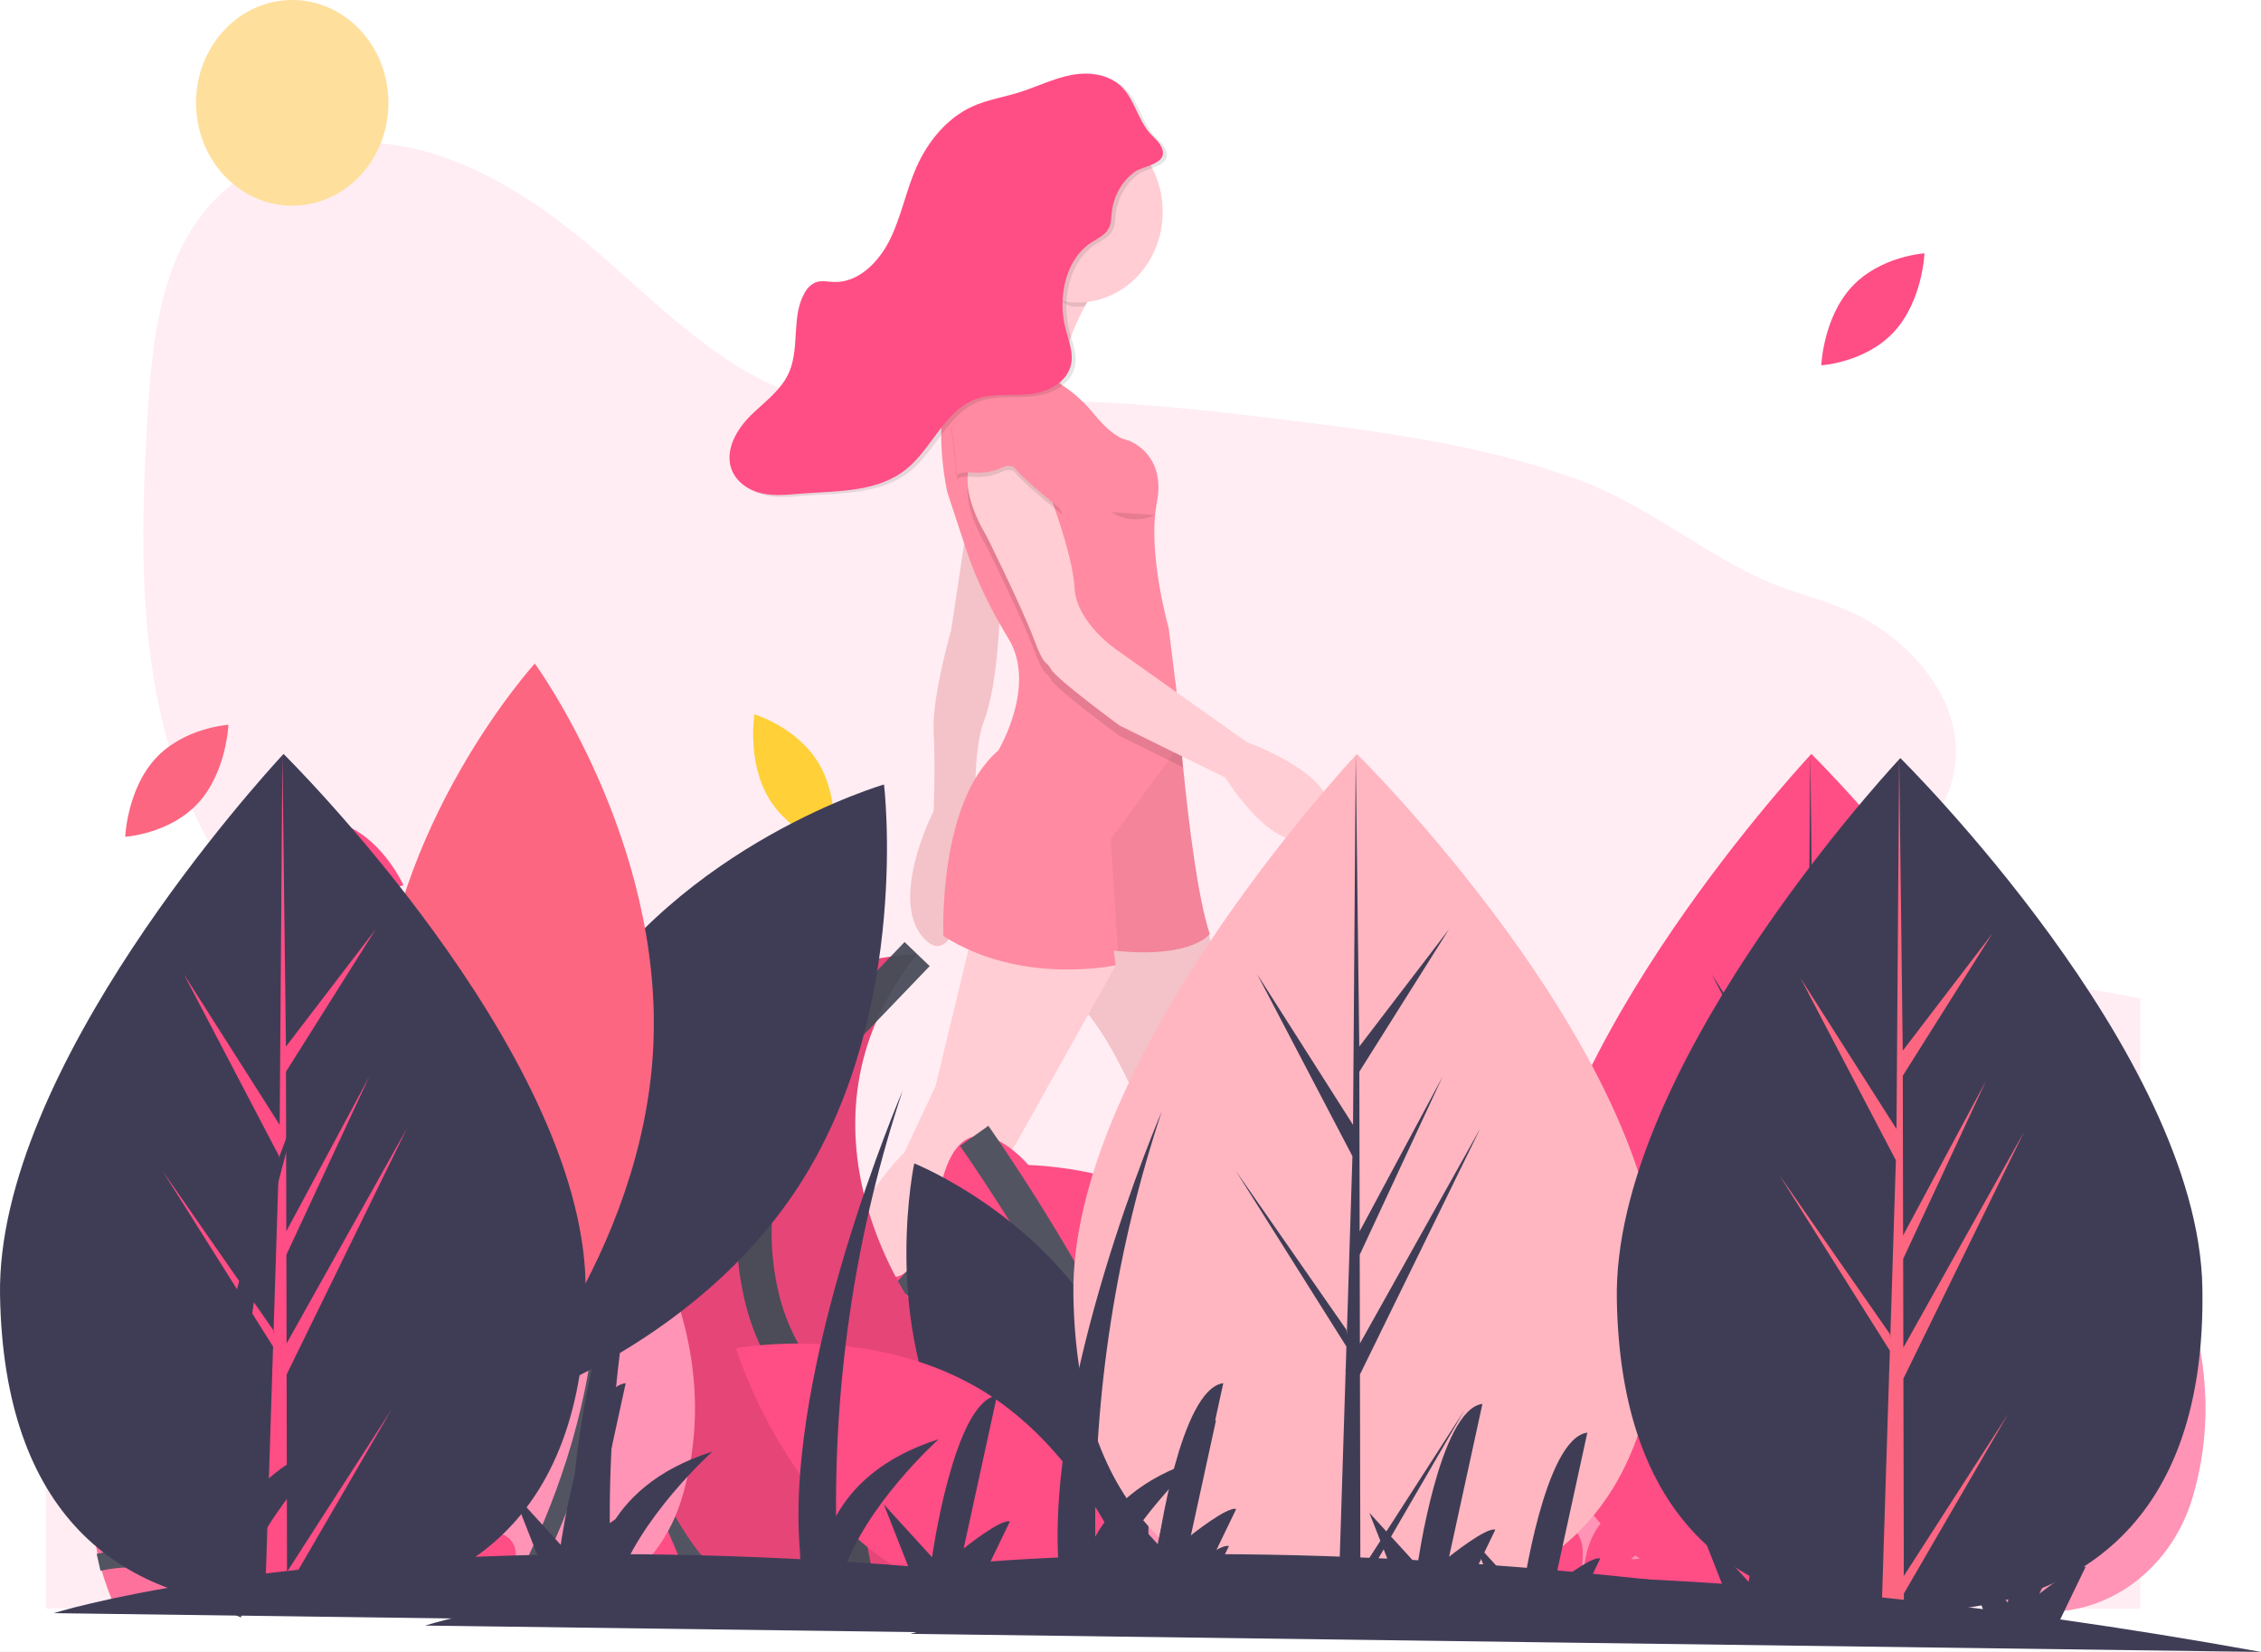 <svg width="130" height="95" viewBox="0 0 130 95" fill="none" xmlns="http://www.w3.org/2000/svg">
<rect x="0" y="0" width="130" height="95" fill="#808080" stroke="none"/>
<g clip-path="url(#clip0)">
<rect width="130" height="95" fill="white"/>
<path opacity="0.1" d="M106.458 52.134C102.919 56.945 104.294 63.974 106.543 69.603C107.295 71.488 108.147 73.482 107.829 75.503C107.441 77.975 105.378 79.782 103.213 80.74C99.265 82.486 94.541 82.07 90.913 79.656C87.778 77.571 85.533 74.179 82.345 72.189C77.01 68.857 70.218 70.115 64.424 72.41C60.325 74.034 55.844 76.145 51.771 74.448C48.905 73.254 46.924 70.349 45.845 67.269C45.324 65.781 44.945 64.172 43.95 62.993C43.358 62.292 42.586 61.795 41.795 61.376C34.573 57.546 25.451 59.597 18.436 55.349C13.698 52.48 10.665 47.069 9.322 41.426C7.979 35.783 8.135 29.866 8.476 24.055C8.718 19.925 9.153 15.517 11.621 12.329C14.231 8.957 18.71 7.704 22.759 8.345C26.808 8.985 30.478 11.27 33.707 13.96C37.742 17.322 41.485 21.509 46.439 22.871C49.813 23.799 53.362 23.291 56.842 23.116C62.659 22.822 68.479 23.475 74.264 24.19C79.803 24.875 85.381 25.629 90.657 27.555C94.391 28.919 97.385 31.394 100.91 33.123C103.209 34.251 105.715 34.562 107.891 35.997C110.571 37.766 113.028 40.842 112.342 44.441C111.689 47.864 108.336 49.58 106.458 52.134Z" fill="#FF4D85"/>
<path opacity="0.1" d="M2.638 63.964C2.638 63.964 22.987 58.256 49.34 72.764C75.694 87.272 104.494 61.348 103.938 57.423C103.382 53.499 123.063 57.423 123.063 57.423V92.504H2.638V63.964Z" fill="#FF4D85"/>
<path d="M16.802 11.829C19.857 11.829 22.333 9.181 22.333 5.914C22.333 2.648 19.857 0 16.802 0C13.748 0 11.272 2.648 11.272 5.914C11.272 9.181 13.748 11.829 16.802 11.829Z" fill="#FFDF9C"/>
<path d="M55.594 30.221L54.693 36.213C54.693 36.213 53.567 40.168 53.68 42.086C53.792 44.003 53.68 46.64 53.68 46.64C53.68 46.64 50.977 51.913 53.229 54.07C55.481 56.227 56.157 47.239 56.157 47.239C56.157 47.239 55.819 43.404 56.607 41.367C57.395 39.329 57.508 34.895 57.508 34.895L55.594 30.221Z" fill="#FFCDD3"/>
<path opacity="0.05" d="M55.594 30.221L54.693 36.213C54.693 36.213 53.567 40.168 53.68 42.086C53.792 44.003 53.68 46.64 53.68 46.64C53.68 46.64 50.977 51.913 53.229 54.07C55.481 56.227 56.157 47.239 56.157 47.239C56.157 47.239 55.819 43.404 56.607 41.367C57.395 39.329 57.508 34.895 57.508 34.895L55.594 30.221Z" fill="black"/>
<path d="M68.786 50.827L70.344 57.066L71.807 64.376C71.807 64.376 72.596 65.934 71.807 69.17L74.397 78.158C74.397 78.158 75.861 83.911 76.762 84.031C77.662 84.151 75.861 88.585 75.861 88.585L73.384 87.027C73.384 87.027 72.708 83.431 71.807 82.593C70.907 81.754 67.979 73.365 67.979 73.365L67.078 67.492C67.078 67.492 64.263 59.463 61.786 57.545C59.309 55.628 58.521 52.512 58.521 52.512L68.786 50.827Z" fill="#FFCDD3"/>
<path opacity="0.05" d="M58.521 52.512C58.521 52.512 59.309 55.628 61.786 57.545C64.264 59.463 67.079 67.492 67.079 67.492L67.979 73.365C67.979 73.365 70.907 81.754 71.808 82.593C72.468 83.209 73.009 85.309 73.249 86.383C73.337 86.773 73.384 87.027 73.384 87.027L75.861 88.585C75.861 88.585 77.662 84.151 76.762 84.031C76.622 84.013 76.469 83.858 76.309 83.611C75.442 82.267 74.397 78.158 74.397 78.158L71.808 69.17C72.596 65.934 71.808 64.376 71.808 64.376L70.344 57.066L68.787 50.827L58.521 52.512Z" fill="black"/>
<path d="M44.109 83.671L45.01 85.948L49.063 85.469C48.938 84.85 48.869 84.22 48.856 83.587C48.82 82.227 49.016 80.391 50.077 78.997C51.991 76.481 54.918 70.249 54.918 70.249C54.918 70.249 57.846 66.893 58.521 65.575L64.158 55.512L63.982 54.609L65.502 53.111H56.044L53.792 62.459L51.991 66.294C51.991 66.294 48.162 69.769 46.699 77.08C46.699 77.08 45.238 81.95 44.308 83.404C44.25 83.5 44.183 83.589 44.109 83.671V83.671Z" fill="#FFCDD3"/>
<path opacity="0.1" d="M73.249 86.383C73.337 86.773 73.384 87.027 73.384 87.027L75.861 88.585C75.861 88.585 77.662 84.151 76.762 84.031C76.622 84.013 76.469 83.858 76.309 83.611C76.192 83.686 76.101 83.799 76.049 83.933C75.997 84.068 75.987 84.217 76.021 84.358C76.056 84.537 76.116 84.709 76.199 84.87C76.537 85.469 75.073 86.428 75.073 86.428C74.58 87.102 73.779 86.746 73.249 86.383Z" fill="black"/>
<path d="M76.133 84.597C75.979 83.906 76.791 83.443 77.247 83.962C77.363 84.091 77.465 84.235 77.55 84.39C78 85.229 81.378 85.948 82.054 85.709C82.729 85.469 85.094 85.229 84.531 87.027C83.968 88.825 73.834 91.461 73.834 91.461C73.834 91.461 72.708 89.783 72.821 88.585C72.886 87.787 72.886 86.985 72.821 86.188C72.821 86.188 74.397 87.746 75.185 86.667C75.185 86.667 76.649 85.709 76.311 85.109C76.229 84.949 76.169 84.777 76.133 84.597V84.597Z" fill="#DCE6F2"/>
<path opacity="0.1" d="M44.109 83.671L45.01 85.948L49.063 85.469C48.938 84.85 48.869 84.22 48.856 83.587C48.816 83.501 48.757 83.427 48.684 83.371C48.611 83.315 48.526 83.279 48.438 83.265C48.349 83.252 48.258 83.261 48.173 83.293C48.089 83.326 48.013 83.379 47.952 83.45C47.742 83.689 47.531 83.942 47.374 84.151C46.924 84.75 45.46 84.39 45.46 84.39C45.081 84.525 44.63 83.942 44.308 83.404C44.25 83.5 44.183 83.589 44.109 83.671V83.671Z" fill="black"/>
<path d="M47.839 83.689C47.906 83.611 47.992 83.554 48.087 83.524C48.181 83.493 48.282 83.49 48.379 83.516C48.475 83.541 48.563 83.594 48.634 83.668C48.705 83.742 48.756 83.835 48.781 83.938C48.986 84.79 49.435 85.891 50.414 86.308C52.103 87.027 54.468 88.225 53.679 89.304C52.891 90.382 50.189 91.341 47.825 90.502C45.46 89.663 42.082 87.626 42.082 87.626L43.771 82.832C43.771 82.832 44.672 84.87 45.347 84.63C45.347 84.63 46.811 84.99 47.262 84.39C47.418 84.182 47.63 83.929 47.839 83.689Z" fill="#DCE6F2"/>
<path d="M63.138 16.319C63.138 16.319 60.435 20.274 61.111 23.03C61.786 25.787 55.706 21.233 55.706 21.233C55.706 21.233 58.859 18.237 58.296 13.323L63.138 16.319Z" fill="#FFCDD3"/>
<path d="M54.243 53.83C58.746 56.706 64.151 55.508 64.151 55.508L64.038 54.669C64.117 54.678 64.196 54.686 64.273 54.693C68.577 55.098 69.556 53.71 69.556 53.71C68.882 51.696 68.354 47.425 68.025 44.123C67.978 43.648 67.935 43.194 67.896 42.769C67.807 41.806 67.741 40.996 67.698 40.449C67.661 39.967 67.641 39.689 67.641 39.689L67.191 36.093C67.191 36.093 65.953 31.779 66.516 28.903C66.995 26.453 65.433 25.568 64.959 25.36C64.884 25.329 64.808 25.305 64.73 25.287C64.112 25.131 63.424 24.459 62.839 23.739C61.986 22.699 60.899 21.909 59.681 21.445C59.115 21.226 58.634 20.993 58.634 20.993C57.846 20.034 55.706 20.634 55.706 20.634C53.117 22.431 54.468 28.304 54.468 28.304L55.544 31.578C56.144 33.401 56.999 35.107 57.985 36.728C59.64 39.447 57.395 43.164 57.395 43.164C53.905 46.16 54.243 53.83 54.243 53.83Z" fill="#FF8AA1"/>
<path opacity="0.05" d="M63.87 48.258L64.273 54.693C68.577 55.098 69.556 53.71 69.556 53.71C68.882 51.696 68.354 47.425 68.025 44.123C67.978 43.648 67.935 43.194 67.896 42.769L63.87 48.258Z" fill="black"/>
<path opacity="0.1" d="M56.72 31.419C56.72 31.419 58.746 35.494 59.422 37.292C60.097 39.09 60.097 38.49 60.435 39.09C60.773 39.689 64.376 42.325 64.376 42.325L68.025 44.123C67.871 42.575 67.76 41.238 67.698 40.449L64.263 38.011C64.263 38.011 61.899 36.453 61.786 34.416C61.674 32.378 60.21 28.663 60.21 28.663C60.21 28.663 57.283 25.308 56.044 26.866C54.806 28.423 56.72 31.419 56.72 31.419Z" fill="black"/>
<path d="M60.21 28.064C60.21 28.064 61.674 31.779 61.786 33.816C61.899 35.854 64.263 37.412 64.263 37.412L71.695 42.685C71.695 42.685 78.113 44.962 75.974 47.598C73.834 50.235 70.456 44.722 70.456 44.722L64.376 41.726C64.376 41.726 60.773 39.09 60.435 38.49C60.097 37.891 60.097 38.49 59.422 36.693C58.746 34.895 56.72 30.82 56.72 30.82C56.72 30.82 54.806 27.824 56.044 26.266C57.283 24.708 60.21 28.064 60.21 28.064Z" fill="#FFCDD3"/>
<path opacity="0.1" d="M61.111 29.622C61.111 29.622 58.859 27.824 58.409 27.225C58.21 26.96 57.901 27 57.619 27.126C57.091 27.366 56.517 27.467 55.946 27.42C55.453 27.375 54.974 27.405 55.031 27.704C55.143 28.304 54.693 24.588 54.693 24.588L56.607 23.869L59.084 25.308L61.111 29.622Z" fill="black"/>
<path d="M61.111 29.382C61.111 29.382 58.859 27.584 58.409 26.985C58.21 26.721 57.901 26.76 57.619 26.886C57.091 27.127 56.517 27.227 55.946 27.18C55.453 27.135 54.974 27.165 55.031 27.465C55.143 28.064 54.693 24.349 54.693 24.349L56.607 23.63L59.084 25.068L61.111 29.382Z" fill="#FF8AA1"/>
<path opacity="0.1" d="M66.413 29.622C66.007 29.812 65.564 29.894 65.121 29.863C64.678 29.832 64.249 29.687 63.87 29.442" fill="black"/>
<path opacity="0.1" d="M59.028 13.623C59.112 12.906 58.279 14.394 58.183 13.563L63.025 16.559C63.025 16.559 62.749 16.964 62.395 17.604C62.212 17.626 62.027 17.637 61.843 17.637C60.386 17.637 59.925 14.697 59.028 13.623Z" fill="black"/>
<path d="M61.955 17.398C64.66 17.398 66.853 15.064 66.853 12.185C66.853 9.305 64.66 6.971 61.955 6.971C59.25 6.971 57.057 9.305 57.057 12.185C57.057 15.064 59.25 17.398 61.955 17.398Z" fill="#FFCDD3"/>
<path opacity="0.1" d="M64.153 12.276C64.116 12.603 64.123 12.949 63.977 13.239C63.772 13.646 63.33 13.831 62.961 14.073C61.465 15.054 61.021 17.262 61.498 19.062C61.666 19.699 61.932 20.345 61.822 20.997C61.632 22.116 60.434 22.696 59.37 22.796C58.305 22.895 57.191 22.712 56.195 23.125C54.523 23.819 53.787 25.907 52.365 27.073C50.712 28.43 48.435 28.346 46.352 28.503C45.583 28.561 44.801 28.659 44.045 28.495C43.289 28.332 42.542 27.846 42.275 27.076C41.898 25.988 42.585 24.809 43.382 24.019C44.18 23.23 45.153 22.564 45.605 21.509C46.211 20.091 45.721 18.3 46.484 16.971C46.623 16.701 46.841 16.488 47.105 16.365C47.441 16.23 47.815 16.323 48.173 16.336C49.564 16.387 50.75 15.207 51.396 13.895C52.042 12.583 52.316 11.099 52.907 9.758C53.575 8.24 54.689 6.901 56.137 6.243C56.985 5.857 57.911 5.715 58.797 5.44C59.803 5.128 60.764 4.643 61.795 4.44C62.827 4.238 63.995 4.372 64.749 5.147C65.458 5.877 65.665 7.023 66.344 7.786C66.6 8.074 66.929 8.318 67.052 8.693C67.345 9.58 65.927 9.655 65.454 10.01C65.102 10.271 64.805 10.607 64.581 10.997C64.357 11.387 64.212 11.822 64.153 12.276V12.276Z" fill="black"/>
<path d="M63.928 12.156C63.891 12.483 63.898 12.829 63.751 13.12C63.547 13.526 63.105 13.711 62.736 13.954C61.24 14.934 60.796 17.142 61.273 18.942C61.441 19.579 61.707 20.226 61.597 20.877C61.407 21.996 60.209 22.576 59.144 22.676C58.08 22.775 56.965 22.592 55.97 23.005C54.298 23.699 53.561 25.787 52.14 26.953C50.487 28.31 48.21 28.226 46.127 28.383C45.357 28.441 44.576 28.54 43.82 28.376C43.063 28.212 42.317 27.726 42.05 26.956C41.673 25.868 42.36 24.689 43.157 23.9C43.954 23.11 44.928 22.444 45.379 21.389C45.986 19.971 45.495 18.18 46.259 16.851C46.398 16.581 46.616 16.368 46.88 16.245C47.216 16.11 47.589 16.203 47.948 16.216C49.339 16.267 50.525 15.087 51.17 13.775C51.816 12.463 52.091 10.979 52.681 9.638C53.35 8.12 54.464 6.781 55.911 6.123C56.76 5.737 57.686 5.595 58.571 5.321C59.578 5.008 60.539 4.523 61.57 4.32C62.601 4.118 63.77 4.252 64.523 5.027C65.233 5.757 65.44 6.903 66.118 7.666C66.375 7.954 66.704 8.198 66.827 8.573C67.12 9.46 65.701 9.535 65.228 9.89C64.877 10.151 64.58 10.488 64.356 10.877C64.132 11.267 63.986 11.703 63.928 12.156V12.156Z" fill="#FF4D85"/>
<path d="M6.697 92.564C6.697 92.564 3.027 85.547 7.586 79.958C12.145 74.369 17.483 77.461 17.483 77.461C17.483 77.461 24.155 80.791 22.598 88.758C22.598 88.758 21.708 92.802 19.04 92.564H6.697Z" fill="#FF4D85"/>
<path opacity="0.2" d="M6.697 92.564C6.697 92.564 3.027 85.547 7.586 79.958C12.145 74.369 17.483 77.461 17.483 77.461C17.483 77.461 24.155 80.791 22.598 88.758C22.598 88.758 21.708 92.802 19.04 92.564H6.697Z" fill="white"/>
<path d="M12.46 92.574L16.482 79.483" stroke="#535461" stroke-miterlimit="10"/>
<path d="M20.152 81.504C20.152 81.504 18.081 80.462 16.003 81.043C16.003 81.043 14.925 78.175 12.479 77.699" stroke="#535461" stroke-miterlimit="10"/>
<path d="M21.152 86.023C21.152 86.023 17.631 83.302 15.055 84.127C15.055 84.127 12.146 80.434 10.144 80.672" stroke="#535461" stroke-miterlimit="10"/>
<path d="M20.374 90.899C20.374 90.899 17.365 88.571 13.643 88.724C13.643 88.724 10.811 85.072 8.142 84.834" stroke="#535461" stroke-miterlimit="10"/>
<path d="M14.067 92.574C13.606 92.341 13.124 92.156 12.63 92.023C12.63 92.023 10.311 88.798 5.668 89.848" stroke="#535461" stroke-miterlimit="10"/>
<path d="M46.394 92.564C46.394 92.564 50.063 86.142 40.945 76.629C31.827 67.115 32.383 65.331 33.161 63.904C33.161 63.904 25.823 64.856 27.379 76.629C28.936 88.401 35.608 92.564 35.608 92.564H46.394Z" fill="#FF4D85"/>
<path d="M41.223 92.564C41.223 92.564 38.499 84.121 34.385 79.007C30.27 73.894 31.049 65.45 33.161 63.904" stroke="#535461" stroke-width="2" stroke-miterlimit="10"/>
<path d="M106.464 16.503C104.825 18.281 104.718 21.009 104.718 21.009C104.718 21.009 107.267 20.854 108.905 19.075C110.544 17.297 110.652 14.569 110.652 14.569C110.652 14.569 108.103 14.724 106.464 16.503Z" fill="#FF4D85"/>
<path d="M8.945 43.616C7.307 45.394 7.199 48.122 7.199 48.122C7.199 48.122 9.748 47.967 11.387 46.189C13.025 44.41 13.133 41.682 13.133 41.682C13.133 41.682 10.584 41.837 8.945 43.616Z" fill="#FC6681"/>
<path d="M100.237 49.443C98.599 51.221 98.491 53.949 98.491 53.949C98.491 53.949 101.04 53.794 102.678 52.016C104.317 50.237 104.425 47.509 104.425 47.509C104.425 47.509 101.876 47.664 100.237 49.443Z" fill="#FF4D85"/>
<path d="M19.936 47.488C17.776 46.539 15.374 47.464 15.374 47.464C15.374 47.464 16.473 49.929 18.633 50.878C20.792 51.828 23.194 50.902 23.194 50.902C23.194 50.902 22.095 48.438 19.936 47.488Z" fill="#FF4D85"/>
<path d="M47.086 43.922C45.838 41.812 43.378 41.082 43.378 41.082C43.378 41.082 42.941 43.772 44.189 45.882C45.437 47.992 47.897 48.723 47.897 48.723C47.897 48.723 48.334 46.032 47.086 43.922Z" fill="#FFD037"/>
<path d="M77.21 53.675C77.742 53.675 78.174 53.213 78.174 52.644C78.174 52.075 77.742 51.613 77.21 51.613C76.677 51.613 76.246 52.075 76.246 52.644C76.246 53.213 76.677 53.675 77.21 53.675Z" fill="#FC6681"/>
<path d="M79.459 64.671C79.991 64.671 80.423 64.21 80.423 63.64C80.423 63.071 79.991 62.609 79.459 62.609C78.927 62.609 78.495 63.071 78.495 63.64C78.495 64.21 78.927 64.671 79.459 64.671Z" fill="#FC6681"/>
<path d="M59.126 66.996C59.126 66.996 55.456 62.596 54.122 68.067C52.788 73.537 52.009 74.25 49.34 72.823C46.672 71.396 43.892 78.174 50.452 83.05C57.013 87.926 53.343 92.742 53.343 92.742H76.806C76.806 92.742 79.919 83.05 73.136 79.721C66.353 76.391 66.576 73.894 66.798 70.564C67.021 67.234 59.126 66.996 59.126 66.996Z" fill="#FF4D85"/>
<path d="M56.012 65.323C56.012 65.323 71.246 86.796 66.02 92.742" stroke="#535461" stroke-width="2" stroke-miterlimit="10"/>
<path d="M52.074 73.169C52.074 73.169 55.679 76.45 61.572 74.785C67.465 73.121 66.012 68.85 66.012 68.85" stroke="#535461" stroke-width="2" stroke-miterlimit="10"/>
<path d="M76.745 83.549C76.745 83.549 68.902 79.481 64.959 80.998C54.693 84.948 47.061 74.31 47.061 74.31" stroke="#535461" stroke-width="2" stroke-miterlimit="10"/>
<path d="M53.955 92.564C53.955 92.564 58.736 88.758 52.732 75.439C52.732 75.439 44.726 64.856 52.732 54.867C52.732 54.867 35.274 55.342 35.608 72.704C35.941 90.066 44.337 92.564 44.337 92.564H53.955Z" fill="#FF4D85"/>
<path d="M49.489 92.564C49.489 92.564 48.284 83.407 45.059 77.818C44.423 76.689 43.965 75.455 43.705 74.166C42.627 69.097 44.163 63.795 47.645 60.167L52.732 54.867" stroke="#535461" stroke-width="2" stroke-miterlimit="10"/>
<path opacity="0.1" d="M53.955 92.564C53.955 92.564 58.736 88.758 52.732 75.439C52.732 75.439 44.726 64.856 52.732 54.867C52.732 54.867 35.274 55.342 35.608 72.704C35.941 90.066 44.337 92.564 44.337 92.564H53.955Z" fill="black"/>
<path d="M96.814 92.459C96.814 92.459 80.453 88.547 101.271 65.656C101.271 65.656 110.245 74.752 106.953 86.059C105.629 90.605 101.371 93.412 97.058 92.513C96.978 92.496 96.896 92.478 96.814 92.459Z" fill="#FF4D85"/>
<path opacity="0.4" d="M96.814 92.459C96.455 92.373 80.805 88.159 101.271 65.656C101.271 65.656 110.245 74.752 106.953 86.059C105.629 90.605 101.371 93.412 97.058 92.513C96.978 92.496 96.896 92.478 96.814 92.459Z" fill="white"/>
<path d="M97.029 92.589C97.029 92.589 105.671 78.665 101.271 65.656" stroke="#535461" stroke-miterlimit="10"/>
<path d="M29.096 92.459C29.096 92.459 12.734 88.547 33.552 65.656C33.552 65.656 42.526 74.752 39.234 86.059C37.911 90.605 33.653 93.412 29.34 92.513C29.259 92.496 29.178 92.478 29.096 92.459Z" fill="#FF4D85"/>
<path opacity="0.4" d="M29.096 92.459C28.737 92.373 13.087 88.159 33.553 65.656C33.553 65.656 42.526 74.752 39.234 86.059C37.911 90.605 33.653 93.412 29.34 92.513C29.259 92.496 29.178 92.478 29.096 92.459Z" fill="white"/>
<path d="M29.311 92.589C29.311 92.589 37.953 78.665 33.552 65.656" stroke="#535461" stroke-miterlimit="10"/>
<path d="M65.68 92.459C65.68 92.459 49.318 88.547 70.136 65.656C70.136 65.656 79.11 74.752 75.818 86.059C74.494 90.605 70.236 93.412 65.923 92.513C65.843 92.496 65.761 92.478 65.68 92.459Z" fill="#FF4D85"/>
<path opacity="0.4" d="M65.68 92.459C65.32 92.373 49.67 88.159 70.136 65.656C70.136 65.656 79.11 74.752 75.818 86.059C74.494 90.605 70.236 93.412 65.923 92.513C65.843 92.496 65.761 92.478 65.68 92.459Z" fill="white"/>
<path d="M65.894 92.589C65.894 92.589 74.536 78.665 70.136 65.656" stroke="#535461" stroke-miterlimit="10"/>
<path d="M115.94 92.459C115.94 92.459 99.579 88.547 120.396 65.656C120.396 65.656 129.37 74.752 126.078 86.059C124.755 90.605 120.497 93.412 116.184 92.513C116.103 92.496 116.022 92.478 115.94 92.459Z" fill="#FF4D85"/>
<path opacity="0.4" d="M115.94 92.459C115.581 92.373 99.931 88.159 120.396 65.656C120.396 65.656 129.37 74.752 126.078 86.059C124.755 90.605 120.497 93.412 116.184 92.513C116.103 92.496 116.022 92.478 115.94 92.459Z" fill="white"/>
<path d="M116.155 92.589C116.155 92.589 124.797 78.665 120.397 65.656" stroke="#535461" stroke-miterlimit="10"/>
<path d="M85.472 92.459C85.472 92.459 69.111 88.547 89.929 65.656C89.929 65.656 98.903 74.752 95.611 86.059C94.287 90.605 90.029 93.412 85.716 92.513C85.635 92.496 85.554 92.478 85.472 92.459Z" fill="#FF4D85"/>
<path opacity="0.4" d="M85.472 92.459C85.113 92.373 69.463 88.159 89.929 65.656C89.929 65.656 98.903 74.752 95.611 86.059C94.287 90.605 90.029 93.412 85.716 92.513C85.635 92.496 85.554 92.478 85.472 92.459Z" fill="white"/>
<path d="M85.687 92.589C85.687 92.589 94.329 78.665 89.929 65.656" stroke="#535461" stroke-miterlimit="10"/>
<path d="M28.548 91.091C29.031 90.7 29.484 90.238 29.623 89.676C29.695 89.378 29.657 89.062 29.517 88.794C29.377 88.526 29.146 88.325 28.872 88.234C28.182 88.003 27.445 88.421 26.886 88.842C26.327 89.264 25.686 89.745 24.954 89.655C25.712 89.07 26.073 88.118 25.864 87.254C25.828 87.068 25.74 86.898 25.611 86.767C25.228 86.409 24.533 86.563 24.075 86.844C22.616 87.739 22.209 89.468 22.201 91.024C22.054 90.463 22.178 89.878 22.174 89.302C22.171 88.727 21.99 88.088 21.433 87.779C21.103 87.596 20.695 87.56 20.303 87.547C19.647 87.526 18.917 87.584 18.469 88.002C17.913 88.522 18.057 89.394 18.541 89.966C19.025 90.539 19.762 90.897 20.439 91.293C20.956 91.594 21.478 91.946 21.796 92.421C21.836 92.484 21.87 92.552 21.896 92.623H26.006C26.91 92.227 27.763 91.712 28.548 91.091V91.091Z" fill="#FF4D85"/>
<path d="M97.379 91.091C97.861 90.7 98.314 90.238 98.454 89.676C98.525 89.378 98.487 89.062 98.348 88.794C98.208 88.526 97.977 88.325 97.702 88.234C97.012 88.003 96.275 88.421 95.716 88.842C95.157 89.264 94.516 89.745 93.784 89.655C94.543 89.07 94.903 88.118 94.694 87.254C94.658 87.068 94.57 86.898 94.441 86.767C94.058 86.409 93.364 86.563 92.905 86.844C91.446 87.739 91.039 89.468 91.031 91.024C90.884 90.463 91.008 89.878 91.005 89.302C91.001 88.727 90.82 88.088 90.264 87.779C89.933 87.596 89.525 87.56 89.133 87.547C88.478 87.526 87.747 87.584 87.3 88.002C86.743 88.522 86.888 89.394 87.372 89.966C87.856 90.539 88.592 90.897 89.269 91.293C89.786 91.594 90.308 91.946 90.626 92.421C90.666 92.484 90.7 92.552 90.726 92.623H94.837C95.74 92.227 96.594 91.712 97.379 91.091V91.091Z" fill="#FF4D85"/>
<path d="M75.264 82.534C78.859 89.663 86.489 92.724 86.489 92.724C86.489 92.724 88.29 84.225 84.695 77.095C81.1 69.966 73.471 66.905 73.471 66.905C73.471 66.905 71.67 75.404 75.264 82.534Z" fill="#3F3D56"/>
<path d="M77.735 80.188C84.225 84.364 86.725 92.658 86.725 92.658C86.725 92.658 78.702 94.182 72.212 90.006C65.722 85.831 63.222 77.536 63.222 77.536C63.222 77.536 71.245 76.012 77.735 80.188Z" fill="#FF4D85"/>
<path d="M54.36 82.534C57.954 89.663 65.584 92.724 65.584 92.724C65.584 92.724 67.385 84.225 63.79 77.095C60.195 69.966 52.566 66.905 52.566 66.905C52.566 66.905 50.765 75.404 54.36 82.534Z" fill="#3F3D56"/>
<path d="M56.831 80.188C63.321 84.364 65.82 92.658 65.82 92.658C65.82 92.658 57.797 94.182 51.307 90.006C44.817 85.831 42.318 77.536 42.318 77.536C42.318 77.536 50.34 76.012 56.831 80.188Z" fill="#FF4D85"/>
<path d="M32.983 58.439C26.764 68.396 28.308 81.171 28.308 81.171C28.308 81.171 39.934 77.804 46.153 67.847C52.372 57.89 50.828 45.115 50.828 45.115C50.828 45.115 39.202 48.482 32.983 58.439Z" fill="#3F3D56"/>
<path d="M37.558 60.266C36.951 72.222 28.552 81.456 28.552 81.456C28.552 81.456 21.136 71.304 21.743 59.348C22.351 47.392 30.75 38.159 30.75 38.159C30.75 38.159 38.165 48.31 37.558 60.266Z" fill="#FC6681"/>
<path d="M121.515 73.832C121.749 87.391 114.293 92.273 104.997 92.457C104.781 92.461 104.566 92.463 104.352 92.462C103.921 92.46 103.494 92.448 103.072 92.424C94.67 91.954 88.065 87.107 87.847 74.497C87.622 61.448 102.933 44.672 104.081 43.431C104.082 43.431 104.082 43.431 104.083 43.43C104.127 43.383 104.149 43.359 104.149 43.359C104.149 43.359 121.281 60.275 121.515 73.832Z" fill="#FF4D85"/>
<path d="M104.348 90.395L110.346 81.074L104.35 91.405L104.352 92.462C103.921 92.46 103.494 92.448 103.072 92.424L103.501 78.847L103.494 78.742L103.505 78.722L103.546 77.439L97.181 67.326L103.548 76.478L103.568 76.75L103.892 66.492L98.412 56.02L103.926 64.689L104.081 43.431L104.082 43.36L104.083 43.43L104.286 60.188L109.443 53.441L104.288 61.632L104.307 70.811L109.08 61.907L104.31 72.16L104.321 77.264L111.257 64.865L104.324 79.045L104.348 90.395Z" fill="#3F3D56"/>
<path d="M95.384 73.832C95.618 87.391 88.162 92.273 78.866 92.457C78.65 92.461 78.435 92.463 78.221 92.462C77.79 92.46 77.363 92.448 76.941 92.424C68.539 91.954 61.934 87.107 61.716 74.497C61.491 61.448 76.802 44.672 77.95 43.431C77.951 43.431 77.951 43.431 77.952 43.43C77.996 43.383 78.018 43.359 78.018 43.359C78.018 43.359 95.15 60.275 95.384 73.832Z" fill="#FFB6C1"/>
<path d="M78.217 90.395L84.215 81.074L78.219 91.405L78.221 92.462C77.79 92.46 77.363 92.448 76.941 92.424L77.37 78.847L77.363 78.742L77.374 78.722L77.415 77.439L71.05 67.326L77.417 76.478L77.437 76.75L77.761 66.492L72.281 56.02L77.795 64.689L77.95 43.431L77.951 43.36L77.952 43.43L78.154 60.188L83.312 53.441L78.157 61.632L78.176 70.811L82.949 61.907L78.179 72.16L78.19 77.264L85.126 64.865L78.193 79.045L78.217 90.395Z" fill="#3F3D56"/>
<path d="M126.63 74.07C126.864 87.629 119.408 92.511 110.112 92.695C109.896 92.699 109.681 92.701 109.467 92.7C109.036 92.698 108.609 92.686 108.187 92.662C99.785 92.192 93.18 87.344 92.962 74.735C92.737 61.685 108.048 44.91 109.196 43.669C109.197 43.669 109.197 43.669 109.198 43.668C109.242 43.62 109.264 43.597 109.264 43.597C109.264 43.597 126.396 60.512 126.63 74.07Z" fill="#3F3D56"/>
<path d="M109.463 90.633L115.461 81.312L109.465 91.643L109.467 92.7C109.036 92.698 108.609 92.686 108.187 92.662L108.616 79.085L108.609 78.98L108.62 78.96L108.661 77.677L102.296 67.564L108.663 76.716L108.683 76.988L109.007 66.73L103.527 56.258L109.041 64.927L109.196 43.669L109.197 43.598L109.198 43.668L109.401 60.426L114.558 53.679L109.403 61.869L109.422 71.049L114.195 62.145L109.425 72.398L109.436 77.502L116.372 65.103L109.439 79.283L109.463 90.633Z" fill="#FC6681"/>
<path d="M33.67 73.832C33.904 87.391 26.448 92.273 17.152 92.457C16.936 92.461 16.721 92.463 16.507 92.462C16.076 92.46 15.649 92.448 15.227 92.424C6.825 91.954 0.22 87.107 0.002 74.497C-0.223 61.448 15.088 44.672 16.236 43.431C16.237 43.431 16.237 43.431 16.238 43.43C16.282 43.383 16.304 43.359 16.304 43.359C16.304 43.359 33.436 60.275 33.67 73.832Z" fill="#3F3D56"/>
<path d="M16.503 90.395L22.501 81.074L16.505 91.405L16.507 92.462C16.076 92.46 15.649 92.448 15.227 92.424L15.656 78.847L15.649 78.742L15.66 78.722L15.701 77.439L9.337 67.326L15.703 76.478L15.723 76.75L16.047 66.492L10.568 56.02L16.081 64.689L16.236 43.431L16.237 43.36L16.238 43.43L16.441 60.188L21.599 53.441L16.443 61.632L16.462 70.811L21.235 61.907L16.466 72.16L16.476 77.264L23.412 64.865L16.479 79.045L16.503 90.395Z" fill="#FF4D85"/>
<path d="M102.09 94.524C98.089 93.799 94.241 93.177 90.546 92.657L92.007 89.628C91.514 89.445 89.35 91.179 89.35 91.179L91.267 82.388C88.79 82.708 87.531 91.684 87.531 91.684L84.763 88.649L86.103 92.061C74.795 90.637 65.029 90.109 56.815 90.09L58.065 87.498C57.572 87.315 55.408 89.049 55.408 89.049L57.325 80.258C54.848 80.577 53.589 89.554 53.589 89.554L50.821 86.519L52.24 90.133C45.354 90.28 39.738 90.783 35.404 91.356C36.668 87.318 40.964 83.477 40.964 83.477C37.683 84.521 35.962 86.269 35.063 87.899C34.983 79.567 36.278 71.285 38.89 63.435C38.89 63.435 32.11 79.215 32.975 89.806L33.078 91.687C27.33 92.568 24.44 93.483 24.44 93.483L102.09 94.524Z" fill="#3F3D56"/>
<path d="M115.1 93.811C111.099 93.086 107.251 92.463 103.556 91.943L105.017 88.915C104.524 88.732 102.36 90.466 102.36 90.466L104.277 81.675C101.8 81.994 100.541 90.971 100.541 90.971L97.773 87.936L99.113 91.348C87.805 89.924 78.039 89.395 69.825 89.376L71.075 86.784C70.582 86.601 68.418 88.336 68.418 88.336L70.335 79.544C67.858 79.864 66.599 88.84 66.599 88.84L63.831 85.805L65.25 89.419C58.364 89.567 52.748 90.069 48.414 90.642C49.678 86.604 53.974 82.764 53.974 82.764C50.693 83.807 48.972 85.556 48.073 87.186C47.993 78.854 49.288 70.572 51.9 62.721C51.9 62.721 45.12 78.501 45.985 89.093L46.088 90.974C40.34 91.854 37.45 92.77 37.45 92.77L115.1 93.811Z" fill="#3F3D56"/>
<path d="M130 95C125.999 94.275 122.151 93.653 118.456 93.132L119.917 90.104C119.424 89.921 117.26 91.655 117.26 91.655L119.177 82.864C116.7 83.183 115.441 92.16 115.441 92.16L112.673 89.125L114.013 92.537C102.705 91.113 92.939 90.585 84.725 90.566L85.975 87.973C85.483 87.79 83.319 89.525 83.319 89.525L85.235 80.734C82.758 81.053 81.499 90.029 81.499 90.029L78.731 86.995L80.15 90.609C73.264 90.756 67.648 91.258 63.314 91.832C64.578 87.793 68.874 83.953 68.874 83.953C65.593 84.996 63.873 86.745 62.974 88.375C62.893 80.043 64.189 71.761 66.8 63.911C66.8 63.911 60.02 79.69 60.885 90.282L60.989 92.163C55.24 93.043 52.35 93.959 52.35 93.959L130 95Z" fill="#3F3D56"/>
<path d="M80.74 93.811C76.739 93.086 72.891 92.463 69.196 91.943L70.657 88.915C70.165 88.732 68.001 90.466 68.001 90.466L69.917 81.675C67.44 81.994 66.181 90.971 66.181 90.971L63.413 87.936L64.753 91.348C53.445 89.924 43.679 89.395 35.465 89.376L36.715 86.784C36.223 86.601 34.059 88.336 34.059 88.336L35.976 79.544C33.498 79.864 32.239 88.84 32.239 88.84L29.472 85.805L30.891 89.419C24.004 89.567 18.389 90.069 14.054 90.642C15.319 86.604 19.614 82.764 19.614 82.764C16.334 83.807 14.613 85.556 13.714 87.186C13.633 78.854 14.929 70.572 17.541 62.721C17.541 62.721 10.76 78.501 11.625 89.093L11.729 90.974C5.98 91.854 3.09 92.77 3.09 92.77L80.74 93.811Z" fill="#3F3D56"/>
</g>
<defs>
<clipPath id="clip0">
<rect width="130" height="95" fill="white"/>
</clipPath>
</defs>
</svg>
